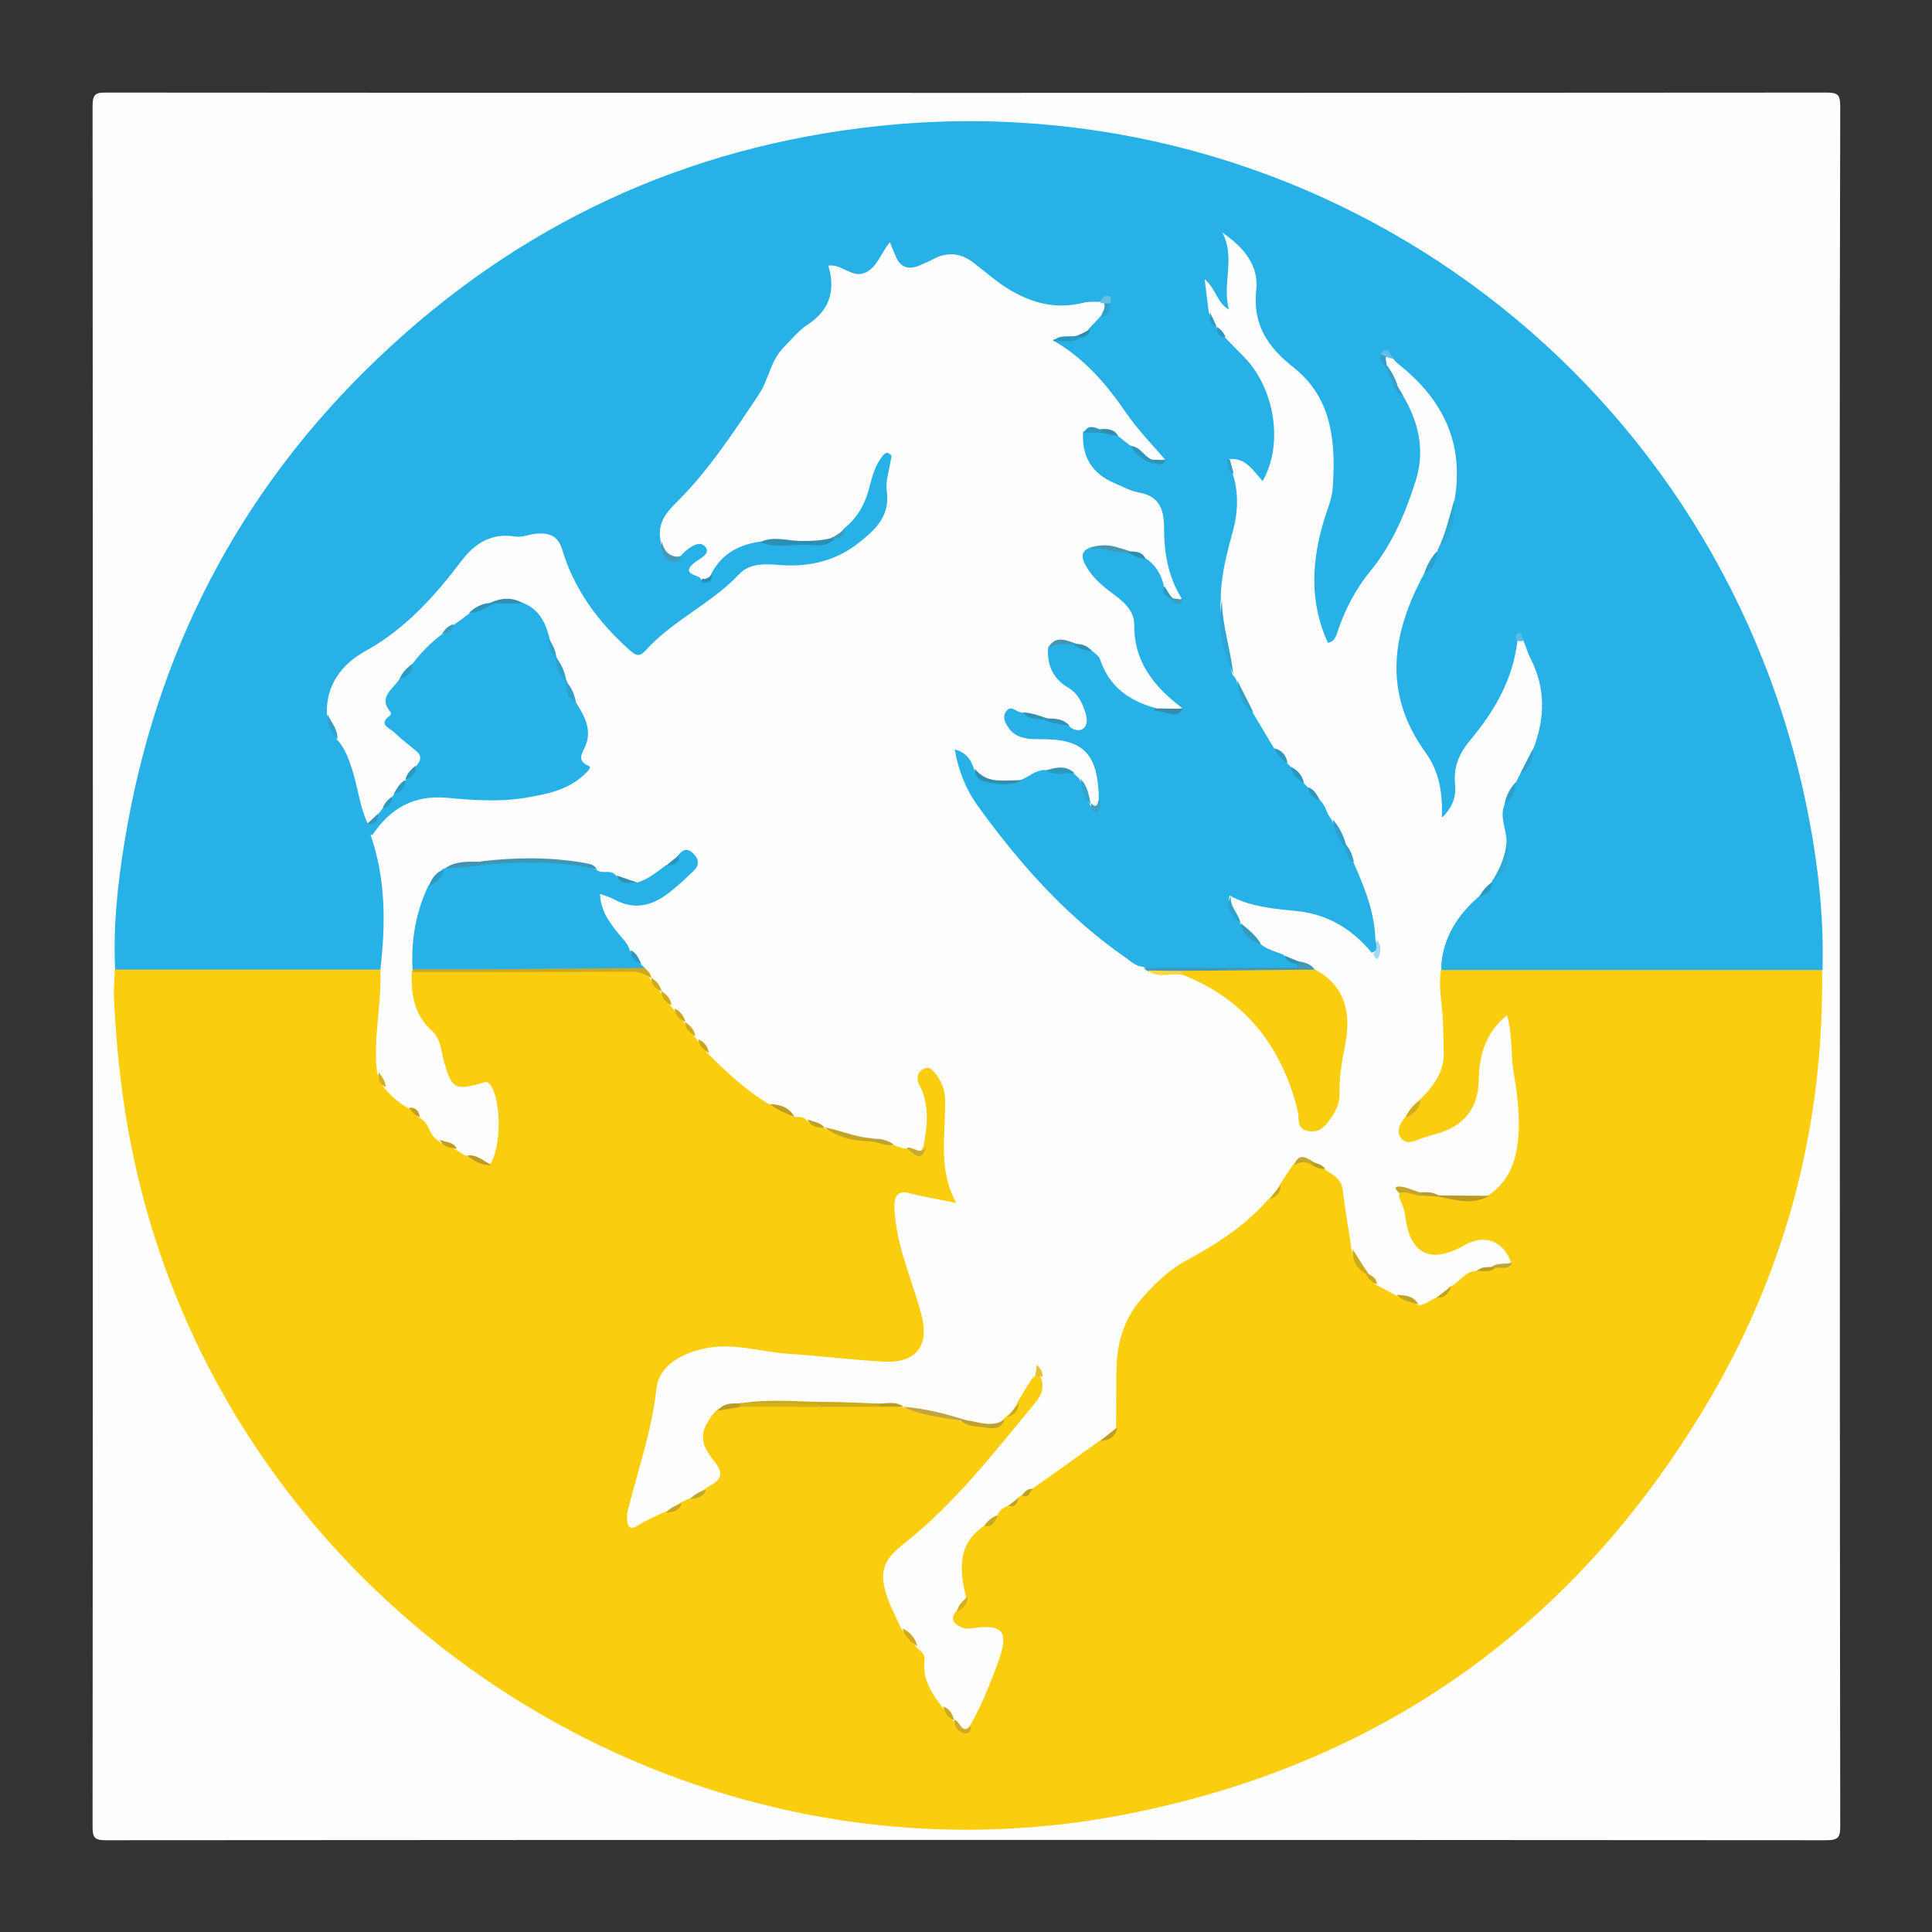 <?xml version="1.0" encoding="utf-8"?>
<!-- Generator: Adobe Illustrator 25.2.1, SVG Export Plug-In . SVG Version: 6.00 Build 0)  -->
<svg version="1.1" id="Layer_1" xmlns="http://www.w3.org/2000/svg" xmlns:xlink="http://www.w3.org/1999/xlink" x="0px" y="0px"
	 viewBox="0 0 48 48" style="enable-background:new 0 0 48 48;" xml:space="preserve">
<rect x="0" y="0" width="48" height="48" fill="#333333" stroke="none"/>
<style type="text/css">
	.st0{fill:#FEFEFE;}
	.st1{fill:#FACE0F;}
	.st2{fill:#27B1E6;}
	.st3{fill:#CDA921;}
	.st4{fill:#CCA81B;}
	.st5{fill:#D4B019;}
	.st6{fill:#C0A541;}
	.st7{fill:#B99A25;}
	.st8{fill:#C4A427;}
	.st9{fill:#BEA134;}
	.st10{fill:#C6A529;}
	.st11{fill:#CDA91E;}
	.st12{fill:#BD9C23;}
	.st13{fill:#BF9E25;}
	.st14{fill:#BC9B24;}
	.st15{fill:#CDAB28;}
	.st16{fill:#C4A329;}
	.st17{fill:#D2AD1D;}
	.st18{fill:#CFAA1E;}
	.st19{fill:#C8A933;}
	.st20{fill:#C5A62E;}
	.st21{fill:#BB9C29;}
	.st22{fill:#BB9C27;}
	.st23{fill:#BEA236;}
	.st24{fill:#CCA81D;}
	.st25{fill:#CCA821;}
	.st26{fill:#CDAA20;}
	.st27{fill:#D0AB1E;}
	.st28{fill:#CCA922;}
	.st29{fill:#CDAA21;}
	.st30{fill:#D5B01D;}
	.st31{fill:#C0A025;}
	.st32{fill:#C6A526;}
	.st33{fill:#C19F1F;}
	.st34{fill:#C5A52A;}
	.st35{fill:#CBA720;}
	.st36{fill:#C0A43D;}
	.st37{fill:#E4C33A;}
	.st38{fill:#C3A121;}
	.st39{fill:#CCA81E;}
	.st40{fill:#BB9C26;}
	.st41{fill:#B99C33;}
	.st42{fill:#BC9C27;}
	.st43{fill:#C09F23;}
	.st44{fill:#C19F21;}
	.st45{fill:#D4AF1C;}
	.st46{fill:#4298B7;}
	.st47{fill:#2B8FB4;}
	.st48{fill:#2DA6D4;}
	.st49{fill:#2DA7D5;}
	.st50{fill:#328EAF;}
	.st51{fill:#2BAADA;}
	.st52{fill:#4A96B1;}
	.st53{fill:#2FA0CB;}
	.st54{fill:#4799B7;}
	.st55{fill:#2F96BC;}
	.st56{fill:#348BAA;}
	.st57{fill:#2C96BD;}
	.st58{fill:#2A98C1;}
	.st59{fill:#369ABF;}
	.st60{fill:#2DA2CE;}
	.st61{fill:#2CA0CC;}
	.st62{fill:#4895B1;}
	.st63{fill:#2DA0CB;}
	.st64{fill:#31A0C9;}
	.st65{fill:#3291B4;}
	.st66{fill:#2C9AC3;}
	.st67{fill:#2E9FC9;}
	.st68{fill:#31A4D0;}
	.st69{fill:#358FB0;}
	.st70{fill:#2C98C0;}
	.st71{fill:#2E9FCA;}
	.st72{fill:#32A0C8;}
	.st73{fill:#62BCE5;}
	.st74{fill:#39A0C7;}
	.st75{fill:#2EA0CB;}
	.st76{fill:#68BDE1;}
	.st77{fill:#A2D9F1;}
	.st78{fill:#2C99C2;}
	.st79{fill:#2CA2CE;}
	.st80{fill:#3E9CBE;}
	.st81{fill:#328DAE;}
	.st82{fill:#3291B3;}
	.st83{fill:#318CAE;}
	.st84{fill:#2C97BF;}
	.st85{fill:#2DA1CC;}
	.st86{fill:#2D97BE;}
	.st87{fill:#3696B9;}
	.st88{fill:#2C98C1;}
	.st89{fill:#2E99C1;}
	.st90{fill:#57BCE9;}
	.st91{fill:#3F9ABB;}
	.st92{fill:#2C8EB2;}
	.st93{fill:#318FB2;}
	.st94{fill:#2D91B5;}
	.st95{fill:#2E8FB2;}
	.st96{fill:#4096B5;}
	.st97{fill:#4094B2;}
	.st98{fill:#FAD549;}
	.st99{fill:#2BA1CE;}
	.st100{fill:#2CA1CD;}
	.st101{fill:#338DAD;}
	.st102{fill:#2D92B8;}
	.st103{fill:#2F90B4;}
	.st104{fill:#2E96BD;}
	.st105{fill:#2D98C0;}
	.st106{fill:#2C94BA;}
	.st107{fill:#3B9CC0;}
</style>
<g>
	<path class="st0" d="M45.71,24c0,7.12,0,14.24,0.01,21.36c0,0.27-0.03,0.36-0.34,0.36c-14.25-0.01-28.51-0.01-42.76,0
		c-0.27,0-0.32-0.07-0.32-0.33c0.01-14.25,0.01-28.51,0-42.76c0-0.32,0.1-0.33,0.36-0.33c14.24,0.01,28.48,0.01,42.72,0
		c0.29,0,0.34,0.06,0.34,0.35C45.7,9.76,45.71,16.88,45.71,24z"/>
	<path class="st1" d="M45.27,24.09c0.05,3.78-0.85,7.32-2.74,10.58c-3.29,5.65-8.16,9.16-14.58,10.41
		C16.73,47.26,5.61,39.82,3.3,28.66c-0.27-1.29-0.41-2.59-0.47-3.89c-0.01-0.22,0.02-0.45,0.02-0.67c0.16-0.12,0.35-0.1,0.53-0.1
		c1.85,0,3.69,0,5.54,0c0.18,0,0.37-0.01,0.54,0.08c0.21,0.2,0.17,0.47,0.14,0.71c-0.08,0.57-0.06,1.15-0.07,1.72
		c0,0.14-0.03,0.29,0.08,0.41c0.16,0.21,0.36,0.38,0.58,0.53c0.1,0.09,0.18,0.18,0.3,0.24c0.26,0.11,0.32,0.4,0.5,0.58
		c0.09,0.12,0.23,0.15,0.36,0.2c0.1,0.05,0.2,0.1,0.29,0.16c0.16,0.07,0.3,0.25,0.51,0.13c0.33-0.51,0.12-1.04,0.02-1.55
		c-0.04-0.18-0.19-0.17-0.34-0.14c-0.47,0.09-0.64,0.01-0.79-0.45c-0.15-0.47-0.32-0.92-0.64-1.31c-0.21-0.25-0.23-0.6-0.25-0.92
		c-0.01-0.14,0.02-0.28,0.17-0.35c0.32-0.07,0.65-0.04,0.97-0.04c1.38,0,2.76,0,4.14,0c0.21,0,0.42-0.02,0.62,0.09
		c0.04,0.02,0.08,0.05,0.11,0.09c0.1,0.11,0.16,0.24,0.26,0.35c0.02,0.03,0.05,0.06,0.07,0.09c0.06,0.11,0.14,0.21,0.23,0.29
		c0.04,0.04,0.07,0.08,0.1,0.12c0.06,0.1,0.13,0.2,0.22,0.28c0.02,0.03,0.04,0.05,0.06,0.08c0.06,0.11,0.14,0.19,0.22,0.28
		c0.04,0.04,0.07,0.08,0.1,0.12c0.07,0.12,0.16,0.23,0.28,0.31c0.46,0.45,0.93,0.89,1.48,1.23c0.18,0.13,0.38,0.24,0.6,0.3
		c0.11,0.02,0.22,0.04,0.32,0.11c0.11,0.1,0.24,0.16,0.39,0.2c0.04,0.01,0.07,0.03,0.11,0.04c0.35,0.15,0.71,0.25,1.09,0.27
		c0.16,0.02,0.31,0.07,0.46,0.09c0.14,0.06,0.3,0.04,0.43,0.12c0.13,0.05,0.3,0.22,0.35-0.08c0.09-0.45,0.09-0.89-0.08-1.33
		c-0.09-0.23-0.08-0.47,0.18-0.58c0.28-0.11,0.39,0.13,0.51,0.33c0.13,0.22,0.13,0.46,0.14,0.7c0.02,0.7-0.08,1.41,0.16,2.1
		c0.09,0.26-0.06,0.37-0.32,0.34c-0.22-0.03-0.44-0.09-0.67-0.12c-0.37-0.06-0.47,0.03-0.41,0.41c0.08,0.52,0.21,1.02,0.38,1.52
		c0.1,0.31,0.22,0.61,0.29,0.93c0.18,0.81-0.27,1.34-1.09,1.28c-1.22-0.1-2.44-0.18-3.66-0.37c-0.4-0.07-0.79,0.01-1.15,0.19
		c-0.44,0.22-0.72,0.56-0.74,1.09c-0.03,0.71-0.3,1.37-0.48,2.05c-0.03,0.12-0.08,0.24-0.1,0.37c-0.02,0.15-0.14,0.32,0,0.43
		c0.13,0.1,0.25-0.07,0.38-0.12c0.08-0.03,0.15-0.07,0.23-0.1c0.16-0.03,0.31-0.08,0.42-0.21c0.07-0.07,0.16-0.11,0.26-0.14
		c0.16-0.02,0.27-0.11,0.37-0.23c0.29-0.2,0.3-0.4,0.1-0.69c-0.33-0.48-0.22-0.93,0.27-1.28c0.18-0.08,0.37-0.1,0.56-0.1
		c0.65,0,1.3,0,1.94,0c0.46,0,0.92,0,1.38,0c0.19,0.01,0.38,0,0.57,0.02c0.04,0.01,0.09,0.02,0.13,0.03
		c0.45,0.13,0.92,0.2,1.38,0.33c0.34,0.07,0.67,0.26,1.01,0.05c0.04-0.04,0.08-0.08,0.13-0.11c0.13-0.08,0.21-0.2,0.26-0.34
		c0.16-0.22,0.23-0.52,0.48-0.67c0.06-0.01,0.12,0,0.18,0.03c0.23,0.3,0.06,0.57-0.11,0.8c-0.52,0.68-1.12,1.3-1.67,1.95
		c-0.51,0.6-1.08,1.15-1.71,1.63c-0.36,0.28-0.36,0.65-0.26,1.03c0.07,0.29,0.2,0.56,0.32,0.82c0.08,0.19,0.23,0.32,0.38,0.45
		c0.15,0.11,0.28,0.25,0.26,0.44c-0.04,0.4,0.15,0.72,0.36,1.03c0.06,0.12,0.13,0.23,0.23,0.33c0.03,0.03,0.05,0.06,0.07,0.09
		c0.09,0.1,0.15,0.3,0.29,0.04c0.27-0.54,0.51-1.1,0.69-1.68c0.14-0.44,0.08-0.53-0.38-0.54c-0.14-0.01-0.29,0.01-0.42-0.04
		c-0.23-0.09-0.4-0.22-0.28-0.51c0.09-0.12,0.26-0.2,0.22-0.39c-0.06-0.42-0.12-0.84,0.04-1.24c0.08-0.2,0.19-0.38,0.39-0.48
		c0.19-0.01,0.29-0.16,0.39-0.29c0.07-0.11,0.15-0.21,0.29-0.24c0.11-0.01,0.17-0.09,0.23-0.17c0.04-0.04,0.08-0.07,0.13-0.09
		c0.11-0.04,0.18-0.12,0.26-0.2c0.52-0.43,1.08-0.8,1.65-1.15c0.2-0.06,0.37-0.15,0.37-0.39c0.01-0.44,0-0.87,0-1.31
		c0-1.2,0.6-2.06,1.56-2.68c0.78-0.5,1.6-0.94,2.24-1.63c0.13-0.08,0.25-0.18,0.3-0.34c0.09-0.21,0.2-0.4,0.38-0.54
		c0.16-0.1,0.33-0.09,0.49-0.02c0.12,0.06,0.25,0.08,0.37,0.12c0.37,0.17,0.54,0.47,0.55,0.87c0.01,0.38,0.15,0.74,0.17,1.12
		c-0.02,0.25,0.08,0.45,0.25,0.61c0.09,0.09,0.18,0.19,0.29,0.25c0.16,0.09,0.33,0.16,0.48,0.27c0.15,0.1,0.32,0.16,0.49,0.2
		c0.17,0.02,0.3-0.07,0.45-0.13c0.15-0.04,0.24-0.15,0.33-0.27c0.21-0.19,0.42-0.39,0.71-0.43c0.13-0.02,0.27-0.01,0.4-0.05
		c0.09-0.05,0.25,0.02,0.28-0.16c-0.25-0.33-0.47-0.41-0.82-0.28c-0.05,0.02-0.1,0.05-0.15,0.07c-0.92,0.43-1.44,0.16-1.59-0.85
		c-0.03-0.2-0.18-0.39-0.07-0.61c0.17-0.13,0.35-0.04,0.53-0.02c0.11,0.01,0.22,0.02,0.33,0.04c0.44,0.02,0.88,0.22,1.31-0.03
		c0.6-0.44,0.72-1.08,0.69-1.76c-0.03-0.77-0.18-1.53-0.22-2.38c-0.27,0.26-0.39,0.5-0.46,0.77c-0.04,0.16-0.08,0.33-0.08,0.5
		c-0.03,1.06-0.47,1.37-1.56,1.69c-0.2,0.06-0.44,0.11-0.57-0.12c-0.12-0.2-0.07-0.41,0.1-0.58c0.18-0.13,0.33-0.28,0.41-0.5
		c0.54-0.55,0.58-1.22,0.48-1.93c-0.04-0.28-0.06-0.56-0.04-0.84c0.01-0.15,0.01-0.31,0.17-0.4c0.2-0.08,0.42-0.07,0.63-0.07
		c2.71,0,5.41,0,8.12,0C44.84,23.99,45.07,23.96,45.27,24.09z"/>
	<path class="st2" d="M9.49,24.09c-2.21,0-4.42,0-6.63,0c-0.05-1.06,0.06-2.11,0.23-3.15c0.76-4.7,2.84-8.74,6.29-12.03
		c3.49-3.33,7.64-5.27,12.45-5.78c10.83-1.14,20.7,6.01,23.01,16.69c0.3,1.41,0.48,2.83,0.44,4.28c-3.15,0-6.31,0-9.46,0
		c-0.19-0.54,0.12-0.95,0.38-1.37c0.12-0.19,0.3-0.33,0.47-0.47c0.14-0.09,0.29-0.18,0.34-0.35c0.02-0.03,0.04-0.06,0.07-0.09
		c0.28-0.27,0.38-0.59,0.26-0.97c-0.07-0.29-0.18-0.58-0.03-0.87c0.12-0.16,0.23-0.33,0.27-0.53c0.03-0.1,0.07-0.19,0.14-0.26
		c0.19-0.16,0.28-0.37,0.28-0.62c0.37-0.89,0.13-1.73-0.23-2.56c0-0.04-0.01-0.08,0-0.13c-0.01,0.04-0.01,0.08-0.01,0.13
		c0.01,0.57-0.26,1.06-0.51,1.54c-0.12,0.24-0.27,0.46-0.45,0.67c-0.36,0.42-0.63,0.87-0.55,1.45c0.01,0.04,0,0.08-0.02,0.12
		c-0.06,0.21-0.11,0.52-0.36,0.51c-0.25-0.01-0.16-0.31-0.18-0.49c-0.05-0.48-0.27-0.88-0.52-1.28c-0.93-1.46-0.68-2.89,0.12-4.3
		c0.18-0.14,0.28-0.34,0.35-0.55c0.02-0.04,0.04-0.07,0.06-0.11c0.25-0.34,0.35-0.73,0.33-1.15c0-0.21-0.02-0.42,0.01-0.63
		c0.13-0.92-0.3-1.6-0.91-2.2c-0.19-0.19-0.39-0.37-0.55-0.58c-0.06-0.03-0.04-0.18-0.17-0.12c0.01,0.09,0.06,0.16,0.1,0.24
		c0.06,0.13,0.13,0.27,0.2,0.4c0.06,0.13,0.16,0.21,0.26,0.31c0.45,0.71,0.55,1.45,0.29,2.26c-0.28,0.87-0.69,1.66-1.25,2.38
		c-0.25,0.31-0.41,0.67-0.56,1.04c-0.05,0.12-0.09,0.24-0.17,0.34c-0.06,0.09-0.14,0.19-0.27,0.18c-0.14-0.01-0.17-0.14-0.2-0.24
		c-0.23-0.66-0.32-1.34-0.2-2.04c0.07-0.37,0.13-0.75,0.27-1.11c0.32-0.82,0.15-1.61-0.07-2.4c-0.13-0.44-0.41-0.8-0.78-1.08
		c-0.63-0.46-1.01-1.04-0.91-1.87c0.06-0.48-0.18-0.87-0.54-1.2c0.18,0.46-0.04,0.92,0.04,1.39c0.02,0.08,0,0.18-0.09,0.22
		c-0.09,0.03-0.16-0.03-0.22-0.09c-0.08-0.08-0.13-0.18-0.23-0.35c0.06,0.19,0.07,0.3,0.07,0.42c0,0.13-0.01,0.26,0.08,0.37
		c0.02,0.03,0.04,0.06,0.06,0.09c0.07,0.12,0.19,0.18,0.29,0.26c0.84,0.71,1.3,1.58,1.18,2.7c-0.02,0.21-0.05,0.42-0.12,0.62
		c-0.12,0.36-0.21,0.39-0.48,0.14c-0.16-0.15-0.32-0.27-0.52-0.35c-0.03,0.01-0.07-0.07-0.07-0.04c0.02,0.15,0.08,0.28,0.21,0.37
		c0.1,0.5,0.09,1-0.03,1.49c-0.13,0.5-0.26,1-0.28,1.52c-0.15,0.63,0.03,1.23,0.22,1.82c0.04,0.07,0.07,0.15,0.1,0.23
		c0.07,0.28,0.16,0.55,0.39,0.75c0.24,0.26,0.4,0.57,0.55,0.88c0.05,0.16,0.18,0.27,0.29,0.38c0.04,0.04,0.07,0.08,0.1,0.13
		c0.08,0.14,0.2,0.26,0.31,0.37c0.04,0.04,0.07,0.08,0.1,0.13c0.07,0.13,0.17,0.23,0.3,0.3c0.2,0.13,0.26,0.33,0.33,0.53
		c0.07,0.24,0.2,0.46,0.31,0.68c0.06,0.13,0.13,0.24,0.23,0.35c0.35,0.61,0.56,1.26,0.58,1.97c-0.01,0.13-0.01,0.28-0.15,0.35
		c-0.14,0-0.23-0.1-0.32-0.18c-0.54-0.52-1.19-0.78-1.93-0.82c-0.43-0.02-0.83-0.13-1.22-0.26c-0.09,0.17,0.08,0.26,0.13,0.39
		c0.02,0.03,0.04,0.06,0.06,0.09c0.11,0.2,0.27,0.35,0.48,0.45c0.2,0.12,0.44,0.18,0.63,0.33c0.11,0.11,0.3,0.11,0.34,0.3
		c-0.14,0.17-0.33,0.13-0.51,0.13c-1.08,0-2.17,0.01-3.25,0c-0.67-0.09-1.12-0.56-1.59-0.97c-0.98-0.85-1.83-1.81-2.6-2.85
		c-0.31-0.42-0.55-0.88-0.68-1.39c-0.03-0.12-0.11-0.26,0.04-0.34c0.15-0.08,0.27,0.03,0.37,0.13c0.1,0.1,0.16,0.23,0.21,0.36
		c0.27,0.45,0.68,0.24,1.04,0.2c0.2-0.12,0.4-0.23,0.64-0.22c0.21,0.04,0.43,0.01,0.64,0.05c0.11,0.03,0.19,0.09,0.24,0.18
		c0.09,0.18,0.13,0.39,0.22,0.57c0.02,0.03,0.03,0.05,0.05,0.08c0.14-0.01,0.04-0.12,0.07-0.17c-0.04-0.95-0.34-1.26-1.32-1.3
		c-0.34-0.01-0.68-0.04-0.9-0.35c-0.11-0.15-0.19-0.33-0.06-0.51c0.11-0.16,0.27-0.09,0.42-0.03c0.17,0.09,0.34,0.16,0.53,0.19
		c0.22,0.06,0.45,0.08,0.67,0.17c0.09,0.02,0.17,0.09,0.3,0.07c0.03-0.4-0.16-0.69-0.47-0.92c-0.34-0.27-0.54-0.6-0.41-1.06
		c0.19-0.16,0.41-0.16,0.63-0.12c0.16,0.05,0.32,0.11,0.49,0.16c0.16,0.06,0.3,0.16,0.37,0.33c0.21,0.53,0.57,0.9,1.13,1.04
		c0.04,0.01,0.07,0.05,0.1,0.08c0.13,0.21,0.35,0.01,0.5,0.11c0,0,0.03-0.01,0.03-0.02c0-0.01-0.01-0.02-0.02-0.03
		c-0.6-0.44-1.02-0.97-1.06-1.74c-0.02-0.4-0.22-0.72-0.54-0.96c-0.25-0.18-0.48-0.39-0.65-0.66c-0.16-0.27-0.18-0.51,0.16-0.65
		c0.29-0.09,0.57,0.04,0.85,0.07c0.16,0.05,0.32,0.11,0.48,0.16c0.3,0.14,0.46,0.39,0.54,0.7c0,0.14,0.05,0.25,0.17,0.33
		c0.04,0.02,0.07,0.05,0.11,0.05c-0.01-0.02-0.02-0.05-0.05-0.07c-0.3-0.47-0.38-0.99-0.39-1.53c-0.02-0.64-0.08-0.73-0.68-0.94
		c-0.29-0.1-0.58-0.22-0.82-0.41c-0.41-0.31-0.57-0.77-0.43-1.21c0.12-0.09,0.26-0.08,0.39-0.08c0.16,0,0.3,0.04,0.45,0.09
		c0.16,0.06,0.28,0.18,0.4,0.29c0.15,0.15,0.28,0.31,0.5,0.37c0.05,0.01,0.1,0.02,0.14,0.02c0.06,0,0.09-0.03,0.03-0.01
		s0.02-0.08-0.02-0.03c-0.41-0.43-0.8-0.86-1.14-1.35c-0.35-0.51-0.78-0.95-1.3-1.29c-0.1-0.07-0.29-0.09-0.19-0.3
		c0.18-0.11,0.39-0.04,0.58-0.1c0.11-0.03,0.2-0.09,0.26-0.18c0.09-0.12,0.19-0.23,0.3-0.32c0.09-0.07,0.15-0.16,0.17-0.27
		c-0.1-0.12-0.12,0.07-0.19,0.05c-1.09,0.32-2.03,0-2.85-0.73c-0.44-0.39-0.86-0.52-1.41-0.21c-0.44,0.25-0.6,0.16-0.94-0.35
		c-0.1,0.07-0.13,0.18-0.19,0.27c-0.21,0.31-0.47,0.45-0.83,0.27c-0.22-0.11-0.34-0.08-0.32,0.21c0.03,0.48-0.2,0.82-0.58,1.1
		c-0.52,0.38-0.9,0.86-1.11,1.5c-0.14,0.45-0.49,0.78-0.76,1.16c-0.45,0.63-0.89,1.27-1.46,1.81c-0.23,0.22-0.36,0.46-0.32,0.78
		c0,0.24,0,0.49,0.37,0.31c0.06-0.05,0.13-0.11,0.2-0.15c0.16-0.09,0.35-0.19,0.49-0.04c0.16,0.17-0.02,0.3-0.13,0.42
		c-0.11,0.12-0.15,0.23-0.02,0.35c0.02,0.02,0.01,0.09,0.04,0.08c0.09-0.02,0.09-0.11,0.13-0.18c0.28-0.52,0.71-0.79,1.31-0.8
		c0.57,0.01,1.15,0.11,1.72-0.07c0.14-0.05,0.25-0.15,0.32-0.27c0.35-0.3,0.49-0.71,0.61-1.14c0.07-0.21,0.13-0.44,0.29-0.6
		c0.07-0.07,0.16-0.13,0.26-0.09c0.11,0.04,0.12,0.15,0.11,0.25c-0.05,0.38-0.07,0.75-0.08,1.13c-0.01,0.27-0.19,0.5-0.39,0.68
		c-0.58,0.54-1.24,0.91-2.05,0.85c-0.71-0.05-1.25,0.14-1.78,0.65c-0.56,0.54-1.28,0.92-1.86,1.46c-0.2,0.18-0.36,0.05-0.52-0.09
		c-0.68-0.61-1.26-1.28-1.57-2.17c-0.23-0.65-0.26-0.64-0.93-0.57c-0.23,0.02-0.45-0.07-0.67,0.01c-0.36,0.13-0.67,0.31-0.91,0.65
		c-0.63,0.89-1.38,1.66-2.36,2.2c-0.55,0.31-0.88,0.78-0.89,1.44c-0.01,0.23,0.1,0.42,0.23,0.6c0.34,0.41,0.43,0.92,0.56,1.42
		c0.05,0.2,0.1,0.4,0.17,0.6c0.02,0.04,0.03,0.08,0.04,0.13c0.02,0.11,0.06,0.21,0.11,0.31c0.4,0.96,0.37,1.96,0.3,2.97
		C9.64,23.89,9.6,24.01,9.49,24.09z"/>
	<path class="st0" d="M26.04,16.09c-0.03,0.42,0.11,0.76,0.49,0.99c0.25,0.14,0.36,0.38,0.44,0.64c0.04,0.14,0.06,0.3-0.07,0.39
		c-0.09,0.06-0.23,0.03-0.33-0.06c-0.17-0.14-0.38-0.14-0.59-0.16c-0.19-0.1-0.41-0.08-0.6-0.19c-0.13,0-0.25-0.2-0.38-0.03
		c-0.11,0.15-0.02,0.3,0.07,0.43c0.13,0.19,0.34,0.24,0.55,0.26c0.15,0.01,0.31,0,0.46,0.01c0.89,0.04,1.21,0.44,1.22,1.5
		c-0.04,0.06-0.01,0.17-0.1,0.2c-0.08,0.03-0.11-0.04-0.13-0.11l0,0.01c-0.13-0.19-0.15-0.43-0.26-0.63
		c-0.05-0.05-0.1-0.09-0.15-0.14c-0.23-0.12-0.47-0.04-0.71-0.07c-0.23,0.01-0.39,0.17-0.59,0.25c-0.29,0.05-0.57,0.06-0.85-0.01
		c-0.15-0.03-0.28-0.13-0.32-0.29c-0.07-0.22-0.2-0.39-0.47-0.46c0.09,0.52,0.27,0.97,0.55,1.37c1.05,1.46,2.23,2.79,3.72,3.82
		c0.12,0.09,0.24,0.2,0.41,0.21c0.06,0.03,0.12,0.05,0.18,0.07c0.25,0.03,0.51-0.01,0.77,0.03c1.63,0.55,2.52,1.76,2.97,3.35
		c0.05,0.18,0,0.44,0.27,0.46c0.27,0.02,0.44-0.2,0.46-0.41c0.1-0.83,0.35-1.66,0.23-2.51c-0.05-0.38-0.37-0.58-0.64-0.81
		c-0.15-0.1-0.24-0.28-0.44-0.31c-0.1-0.07-0.24-0.04-0.31-0.17c-0.2-0.08-0.42-0.13-0.59-0.28c-0.19-0.15-0.38-0.31-0.51-0.53
		l0,0.01c-0.1-0.22-0.33-0.39-0.24-0.67c0.53,0.29,1.13,0.33,1.71,0.39c0.76,0.09,1.35,0.46,1.82,1.03
		c0.14-0.05,0.15-0.07,0.09-0.33c-0.02-0.7-0.28-1.32-0.56-1.95c-0.13-0.1-0.12-0.29-0.23-0.41c-0.09-0.22-0.22-0.42-0.31-0.64
		c-0.13-0.14-0.13-0.36-0.3-0.47c-0.13-0.08-0.2-0.23-0.3-0.33c-0.03-0.03-0.06-0.06-0.09-0.09c-0.07-0.17-0.23-0.27-0.33-0.42
		c-0.03-0.03-0.06-0.06-0.09-0.08c-0.06-0.17-0.23-0.24-0.32-0.38c-0.18-0.3-0.35-0.59-0.53-0.89c-0.19-0.24-0.31-0.51-0.4-0.8
		c-0.03-0.05-0.07-0.09-0.1-0.14c-0.14-0.61-0.34-1.21-0.28-1.85c0-0.58,0.15-1.14,0.3-1.69c0.13-0.48,0.15-0.97-0.01-1.45
		c-0.05-0.11-0.12-0.21-0.09-0.34c0.43-0.05,0.6,0.29,0.84,0.54c0.52-0.9,0.31-2.28-0.45-3.07c-0.17-0.17-0.33-0.34-0.5-0.51
		c-0.09-0.08-0.17-0.16-0.22-0.26l0,0.01c-0.11-0.1-0.13-0.24-0.17-0.37c-0.03-0.25-0.06-0.5-0.1-0.81c0.28,0.23,0.3,0.58,0.6,0.75
		c-0.17-0.65,0.17-1.29-0.16-1.91c0.52,0.36,0.91,0.8,0.84,1.43c-0.09,0.86,0.29,1.42,0.94,1.93c0.96,0.76,1.04,1.88,0.96,3
		c-0.02,0.25-0.12,0.49-0.2,0.73c-0.32,1.04-0.39,2.07,0.08,3.1c0.19-0.03,0.22-0.21,0.27-0.36c0.18-0.51,0.43-0.98,0.77-1.4
		c0.56-0.68,0.89-1.46,1.15-2.29c0.23-0.75,0.06-1.45-0.33-2.1c-0.09-0.07-0.13-0.18-0.19-0.27c-0.08-0.18-0.15-0.35-0.25-0.52
		c-0.01-0.06-0.01-0.12,0.04-0.17c0.06-0.02,0.12-0.03,0.16,0.05c0.05,0.05,0.09,0.11,0.15,0.15c1.08,0.86,1.62,1.94,1.38,3.35
		c-0.06,0.43-0.11,0.87-0.4,1.22c-0.02,0.01-0.03,0.03-0.02,0.05c-0.1,0.18-0.16,0.39-0.32,0.54c-0.82,1.5-1.06,2.99,0.02,4.48
		c0.33,0.46,0.43,0.99,0.4,1.62c0.28-0.27,0.36-0.54,0.33-0.84c-0.04-0.42,0.1-0.76,0.37-1.08c0.6-0.72,1.07-1.51,1.18-2.48
		c0.05-0.07,0.1-0.07,0.15,0c0.06,0.14,0.1,0.29,0.17,0.43c0.38,0.73,0.37,1.48,0.08,2.24c-0.07,0.22-0.15,0.45-0.32,0.62
		c-0.04,0.07-0.07,0.14-0.11,0.21c-0.09,0.18-0.16,0.38-0.28,0.55c-0.15,0.32,0.04,0.62,0.04,0.94c0.07,0.37-0.08,0.67-0.33,0.94
		c-0.02,0.01-0.03,0.03-0.03,0.05c-0.05,0.16-0.2,0.25-0.31,0.36c-0.56,0.48-0.93,1.06-0.96,1.83c-0.06,0.38,0.01,0.75,0.04,1.12
		c0.02,0.31,0.02,0.61,0.03,0.92c0.02,0.5-0.26,0.86-0.59,1.19c-0.08,0.18-0.24,0.31-0.37,0.44c-0.14,0.16-0.23,0.37-0.09,0.53
		c0.13,0.16,0.34,0.05,0.51-0.01c0.12-0.04,0.24-0.08,0.36-0.11c0.68-0.19,1.04-0.63,1.05-1.35c0.01-0.61,0.17-1.16,0.7-1.6
		c0.14,0.46,0.09,0.93,0.16,1.37c0.09,0.56,0.17,1.12,0.12,1.68c-0.05,0.58-0.23,1.1-0.76,1.44c-0.39,0.13-0.79-0.01-1.18,0.04
		c-0.15-0.04-0.29-0.12-0.45-0.08c-0.2,0.03-0.4-0.22-0.61-0.03c0.07,0.18,0.16,0.35,0.19,0.55c0.11,0.97,0.63,1.23,1.47,0.75
		c0.5-0.29,0.98-0.11,1.16,0.43c-0.13,0.18-0.35,0-0.49,0.14c-0.13,0.05-0.27,0-0.39,0.07c-0.28,0.01-0.4,0.3-0.64,0.39
		c-0.1,0.12-0.21,0.22-0.36,0.28c-0.15,0.06-0.27,0.2-0.45,0.17c-0.15-0.14-0.36-0.16-0.54-0.24c-0.16-0.09-0.32-0.18-0.49-0.26
		c-0.08-0.08-0.14-0.17-0.22-0.25c-0.2-0.16-0.33-0.37-0.38-0.62c-0.07-0.49-0.16-0.98-0.22-1.48c-0.03-0.3-0.27-0.39-0.47-0.53
		c-0.11-0.06-0.24-0.09-0.35-0.15c-0.16-0.1-0.31-0.09-0.43,0.07c-0.11,0.16-0.22,0.32-0.32,0.49c-0.07,0.14-0.16,0.26-0.28,0.35
		c-0.58,0.66-1.3,1.12-2.06,1.53c-0.44,0.24-0.78,0.59-1.1,0.95c-0.41,0.47-0.59,1.05-0.61,1.67c-0.01,0.51-0.01,1.01-0.01,1.52
		c-0.09,0.18-0.27,0.25-0.43,0.34c-0.56,0.4-1.11,0.8-1.67,1.19c-0.1,0.04-0.17,0.13-0.27,0.16c-0.03,0.02-0.05,0.04-0.08,0.06
		c-0.06,0.09-0.15,0.16-0.26,0.2c-0.11,0.05-0.21,0.12-0.25,0.25c-0.12,0.08-0.2,0.21-0.35,0.26c-0.65,0.46-0.57,1.1-0.42,1.75
		c-0.05,0.15-0.17,0.25-0.26,0.37c-0.15,0.21-0.01,0.31,0.15,0.38c0.08,0.04,0.2,0.04,0.29,0.02c0.79-0.11,0.88,0.13,0.61,0.87
		c-0.2,0.54-0.41,1.07-0.7,1.57c-0.17,0.18-0.19,0.17-0.41-0.15l0,0.01c-0.09-0.11-0.18-0.23-0.27-0.34
		c-0.27-0.34-0.5-0.71-0.44-1.17c0.02-0.18-0.14-0.23-0.22-0.34c-0.1-0.16-0.25-0.29-0.36-0.44c-0.11-0.25-0.25-0.5-0.34-0.76
		c-0.22-0.64-0.12-0.93,0.41-1.35c1.27-1,2.25-2.28,3.27-3.51c0.15-0.18,0.23-0.39,0.12-0.63c-0.05-0.1-0.11-0.16-0.18-0.01
		c-0.14,0.22-0.27,0.44-0.41,0.66c-0.07,0.14-0.16,0.26-0.28,0.35c-0.02,0.02-0.04,0.04-0.06,0.06c-0.31,0.33-0.66,0.07-1,0.06
		c-0.5-0.19-1.03-0.23-1.54-0.38l0.01,0.01c-0.21-0.09-0.43-0.02-0.65-0.04c-1.08,0.01-2.16-0.08-3.25-0.03
		c-0.05,0.01-0.09,0.02-0.14,0.03c-0.21-0.01-0.4,0.01-0.58,0.13c-0.41,0.56-0.42,0.75,0,1.29c0.33,0.42-0.07,0.51-0.3,0.68
		c-0.11,0.11-0.25,0.18-0.39,0.23c-0.07,0.03-0.14,0.07-0.21,0.1c-0.11,0.11-0.25,0.18-0.39,0.23c-0.21,0.1-0.43,0.19-0.63,0.32
		c-0.23,0.14-0.26,0-0.27-0.17c-0.01-0.08,0.01-0.17,0.03-0.25c0.25-0.99,0.59-1.96,0.7-2.99c0.06-0.54,0.59-0.85,1.16-0.98
		c0.74-0.17,1.45,0.09,2.18,0.13c0.77,0.05,1.54,0.15,2.32,0.19c0.8,0.04,1.13-0.4,0.92-1.18c-0.21-0.77-0.54-1.51-0.64-2.32
		c-0.01-0.11-0.03-0.22-0.03-0.34c0-0.27,0.07-0.43,0.4-0.34c0.34,0.09,0.68,0.14,1.14,0.24c-0.48-0.87-0.25-1.74-0.28-2.6
		c-0.01-0.24-0.1-0.44-0.24-0.62c-0.08-0.1-0.17-0.19-0.32-0.1c-0.13,0.08-0.18,0.2-0.11,0.32c0.29,0.52,0.24,1.06,0.13,1.6
		c-0.14,0.34-0.34,0.02-0.5,0.04c-0.1-0.03-0.2-0.07-0.29-0.1c-0.19-0.02-0.37-0.12-0.57-0.12c-0.41-0.01-0.78-0.15-1.15-0.3l0.01,0
		c-0.14-0.08-0.32-0.07-0.43-0.21c-0.1-0.08-0.22-0.03-0.32-0.06c-0.17-0.17-0.39-0.24-0.61-0.32c-0.57-0.35-1.05-0.8-1.52-1.27
		c-0.07-0.13-0.17-0.23-0.26-0.34c-0.02-0.03-0.05-0.05-0.07-0.08c-0.07-0.13-0.19-0.23-0.25-0.36l0,0.01
		c-0.09-0.11-0.18-0.23-0.27-0.33c-0.02-0.03-0.05-0.05-0.07-0.08c-0.07-0.13-0.19-0.22-0.25-0.36l0,0.01
		c-0.09-0.11-0.19-0.21-0.26-0.34l0,0.01c-0.07-0.07-0.12-0.17-0.21-0.22c-0.05-0.03-0.08-0.07-0.11-0.11
		c-0.08-0.13-0.18-0.23-0.27-0.35c-0.25-0.32-0.56-0.6-0.69-1c-0.04-0.13-0.12-0.28,0-0.4c0.1-0.11,0.24-0.01,0.36,0.02
		c0.74,0.23,1.4,0.02,1.85-0.58c0.07-0.09,0.15-0.18,0.08-0.3c-0.06-0.11-0.16-0.09-0.26-0.04c-0.12,0.07-0.2,0.17-0.3,0.27
		c-0.24,0.18-0.45,0.42-0.79,0.41c-0.19-0.04-0.37-0.09-0.54-0.15c-0.19-0.06-0.4-0.05-0.57-0.17c-0.34-0.16-0.69-0.22-1.06-0.21
		c-0.55,0.02-1.1-0.06-1.64,0.05c-0.27,0.06-0.56-0.02-0.82,0.12c-0.04,0.02-0.07,0.04-0.11,0.05c-0.19,0.09-0.3,0.24-0.38,0.43
		c-0.24,0.61-0.33,1.26-0.38,1.91c-0.02,0.04-0.04,0.08-0.06,0.12c-0.02,0.55,0.05,1.06,0.49,1.46c0.24,0.21,0.24,0.53,0.32,0.81
		c0.19,0.64,0.26,0.68,0.9,0.51c0.08-0.02,0.16-0.09,0.25,0.04c0.27,0.41,0.27,1.55-0.02,1.98c-0.21-0.05-0.4-0.18-0.61-0.23
		c-0.09-0.05-0.17-0.11-0.26-0.16c-0.11-0.12-0.31-0.08-0.42-0.22c-0.24-0.13-0.21-0.48-0.49-0.57c-0.08-0.09-0.15-0.2-0.27-0.24
		c-0.22-0.13-0.42-0.3-0.58-0.5c-0.1-0.11-0.12-0.24-0.17-0.37c-0.11-0.85,0.12-1.7,0.08-2.55c0.13-1.13,0.14-2.25-0.24-3.35
		c0.12-0.58,0.84-0.99,1.36-1.03c0.34-0.03,0.68-0.05,1.01,0.01c0.73,0.13,1.43-0.01,2.13-0.18c0.55-0.13,0.57-0.27,0.66-0.83
		c0.07-0.42,0.07-0.8-0.13-1.18c-0.07-0.18-0.15-0.36-0.24-0.53c-0.02-0.03-0.03-0.07-0.04-0.1c-0.05-0.18-0.13-0.34-0.21-0.5
		c-0.02-0.03-0.03-0.07-0.04-0.1c-0.04-0.14-0.1-0.27-0.16-0.41c-0.12-0.36-0.29-0.68-0.66-0.84c-0.22-0.07-0.45-0.06-0.67-0.01
		c-0.18,0.04-0.35,0.11-0.49,0.24c-0.12,0.11-0.26,0.21-0.42,0.28c-0.12,0.06-0.2,0.15-0.29,0.25c-0.24,0.24-0.49,0.49-0.73,0.73
		c-0.12,0.12-0.25,0.23-0.33,0.38c-0.29,0.27-0.24,0.63-0.23,0.97c0.01,0.21,0.22,0.27,0.34,0.4c0.2,0.21,0.54,0.36,0.32,0.75
		c-0.08,0.1-0.18,0.19-0.24,0.3c-0.02,0.03-0.04,0.06-0.06,0.09c-0.08,0.09-0.16,0.19-0.23,0.29c-0.03,0.04-0.07,0.09-0.1,0.13
		c-0.08,0.08-0.15,0.16-0.21,0.25c-0.04,0.06-0.08,0.12-0.13,0.18c-0.08,0.08-0.16,0.17-0.29,0.16c-0.2-0.43-0.24-0.91-0.39-1.36
		c-0.09-0.27-0.18-0.52-0.38-0.73c-0.05-0.22-0.19-0.4-0.24-0.62c-0.02-0.73,0.37-1.24,0.97-1.57c0.99-0.55,1.71-1.36,2.38-2.24
		c0.34-0.45,0.76-0.69,1.32-0.6c0.19,0.03,0.36-0.06,0.54-0.07c0.32-0.03,0.54,0.06,0.64,0.4c0.3,1,0.9,1.8,1.67,2.49
		c0.15,0.13,0.24,0.19,0.4,0.01c0.68-0.75,1.63-1.16,2.32-1.89c0.27-0.29,0.67-0.26,1.04-0.23c0.73,0.05,1.39-0.11,1.97-0.58
		c0.41-0.33,0.75-0.66,0.66-1.27c-0.03-0.24,0.06-0.5,0.1-0.75c0.01-0.07,0.05-0.14-0.04-0.18c-0.08-0.04-0.13,0.03-0.17,0.08
		c-0.16,0.2-0.24,0.45-0.3,0.69c-0.1,0.43-0.29,0.82-0.65,1.1c-0.1,0.15-0.26,0.21-0.42,0.29c-0.25,0.13-0.53,0.08-0.78,0.06
		c-0.3-0.02-0.61-0.02-0.91-0.02c-0.52,0.08-0.94,0.31-1.19,0.8c-0.05,0.12-0.11,0.21-0.25,0.11c-0.14-0.1-0.52-0.12-0.14-0.41
		c0.12-0.09,0.4-0.21,0.23-0.39c-0.13-0.14-0.36,0.01-0.51,0.15c-0.03,0.03-0.06,0.06-0.09,0.09c-0.37,0.14-0.45-0.09-0.5-0.38
		c-0.07-0.37,0.08-0.63,0.34-0.89c0.83-0.81,1.47-1.79,2.11-2.75c0.24-0.36,0.28-0.83,0.62-1.17c0.19-0.19,0.35-0.4,0.58-0.55
		c0.54-0.35,0.71-0.84,0.52-1.47c0.34-0.05,0.6,0.33,0.93,0.17c0.29-0.14,0.37-0.48,0.6-0.75c0.05,0.13,0.1,0.24,0.14,0.34
		c0.12,0.3,0.34,0.35,0.61,0.23c0.12-0.05,0.23-0.1,0.34-0.16c0.35-0.18,0.68-0.14,0.99,0.1c0.18,0.14,0.35,0.28,0.53,0.42
		c0.66,0.5,1.37,0.78,2.21,0.57c0.12-0.03,0.25-0.02,0.38-0.02c0.04-0.02,0.08-0.02,0.12,0.02c0.07,0.14,0.01,0.24-0.09,0.34
		c-0.09,0.1-0.18,0.2-0.28,0.3c-0.06,0.11-0.18,0.14-0.29,0.18c-0.2,0.08-0.42,0.02-0.62,0.11c0.78,0.44,1.35,1.1,1.85,1.84
		c0.28,0.4,0.62,0.75,0.94,1.12c-0.08,0.07-0.19,0.03-0.28,0.04c-0.25-0.05-0.38-0.28-0.59-0.39c-0.11-0.08-0.21-0.16-0.32-0.25
		c-0.12-0.09-0.26-0.14-0.42-0.13c-0.15-0.04-0.29-0.06-0.42,0.05c-0.04,0.6,0.21,1.03,0.77,1.27c0.21,0.09,0.41,0.2,0.63,0.24
		c0.5,0.09,0.61,0.43,0.61,0.86c0,0.63,0.1,1.23,0.44,1.77c-0.11,0.1-0.18,0.01-0.26-0.05c-0.08-0.09-0.2-0.14-0.19-0.29
		c-0.07-0.29-0.22-0.52-0.48-0.68c-0.11-0.09-0.26-0.11-0.39-0.17c-0.32-0.02-0.63-0.22-0.97-0.07c-0.24,0.1-0.19,0.27-0.09,0.45
		c0.16,0.29,0.41,0.5,0.67,0.69c0.26,0.2,0.53,0.41,0.53,0.77c-0.01,0.93,0.5,1.55,1.19,2.07c-0.24,0.1-0.47,0.06-0.7-0.01
		c-0.64-0.18-1.12-0.54-1.34-1.2c-0.03-0.09-0.15-0.16-0.23-0.24c-0.13-0.04-0.24-0.13-0.38-0.14
		C26.5,15.94,26.26,15.88,26.04,16.09z"/>
	<path class="st3" d="M16.02,24.05c0.07,0.07,0.15,0.13,0.16,0.25c-0.16-0.1-0.31-0.17-0.51-0.16c-1.8,0.01-3.6,0.01-5.41,0.01
		c-0.01-0.02-0.01-0.04-0.01-0.06c0.12-0.18,0.31-0.17,0.49-0.17c1.57-0.01,3.14,0,4.71,0C15.66,23.9,15.85,23.94,16.02,24.05z"/>
	<path class="st4" d="M18.44,34.86c0.7-0.11,1.4-0.03,2.1-0.03c0.43,0,0.87,0.03,1.3,0.04c0.03,0.02,0.04,0.03,0.03,0.05
		c-0.01,0.02-0.02,0.03-0.03,0.03c-0.48,0-0.96,0-1.44,0c-0.51-0.09-1.02-0.01-1.52-0.04C18.73,34.9,18.57,34.96,18.44,34.86z"/>
	<path class="st5" d="M18.44,34.86c0.53,0,1.05,0,1.58,0.01c0.13,0,0.28-0.04,0.39,0.08c-0.68,0-1.36,0-2.03,0
		c-0.02-0.02-0.03-0.04-0.02-0.06c0.01-0.02,0.02-0.03,0.03-0.03C18.4,34.85,18.42,34.85,18.44,34.86z"/>
	<path class="st6" d="M22.44,34.95c0.53,0.04,1.04,0.17,1.55,0.33c-0.03,0.05-0.07,0.06-0.11,0.02
		C23.39,35.21,22.89,35.17,22.44,34.95z"/>
	<path class="st7" d="M35.74,29.7c0.42,0,0.84,0.01,1.26,0.01c-0.45,0.26-0.9,0.07-1.36,0.01C35.66,29.68,35.69,29.67,35.74,29.7z"
		/>
	<path class="st8" d="M20.49,28.01c0.4,0.07,0.77,0.25,1.18,0.27c0.03,0.02,0.04,0.03,0.03,0.05c-0.01,0.02-0.02,0.03-0.03,0.03
		C21.25,28.35,20.84,28.28,20.49,28.01z"/>
	<path class="st9" d="M23.87,35.3c0.04-0.01,0.07-0.01,0.11-0.02c0.33,0.04,0.66,0.2,0.98-0.01c-0.12,0.31-0.39,0.2-0.6,0.18
		C24.2,35.44,24.02,35.42,23.87,35.3z"/>
	<path class="st10" d="M34.76,29.64c-0.07-0.07-0.16-0.17,0.02-0.16c0.17,0.01,0.34,0.1,0.51,0.15c0.03,0.02,0.04,0.03,0.03,0.05
		c-0.01,0.02-0.02,0.03-0.03,0.03C35.12,29.69,34.95,29.59,34.76,29.64z"/>
	<path class="st11" d="M33.61,31.04c0.13,0.21,0.26,0.42,0.4,0.62c-0.02,0.03-0.05,0.03-0.07,0C33.71,31.52,33.59,31.31,33.61,31.04
		z"/>
	<path class="st12" d="M19.13,27.43c0.25,0.01,0.48,0.08,0.61,0.32C19.53,27.66,19.31,27.58,19.13,27.43z"/>
	<path class="st13" d="M27.33,35.8c0.14-0.11,0.29-0.23,0.43-0.34C27.72,35.7,27.56,35.79,27.33,35.8z"/>
	<path class="st14" d="M11.6,28.71c0.25-0.04,0.41,0.14,0.61,0.23C11.97,28.97,11.78,28.84,11.6,28.71z"/>
	<path class="st15" d="M23.71,42.73c0.15,0.02,0.17,0.38,0.41,0.15c0,0.11-0.02,0.21-0.16,0.18C23.81,43.03,23.71,42.91,23.71,42.73
		z"/>
	<path class="st16" d="M34.7,32.17c0.21,0.01,0.42,0.02,0.54,0.24C35.05,32.34,34.84,32.33,34.7,32.17z"/>
	<path class="st17" d="M34.92,27.76c0.08-0.18,0.21-0.33,0.37-0.44C35.28,27.56,35.12,27.68,34.92,27.76z"/>
	<path class="st18" d="M22.43,40.46c0.18,0.09,0.31,0.23,0.36,0.44C22.62,40.78,22.47,40.67,22.43,40.46z"/>
	<path class="st19" d="M22.51,28.53c0.16-0.09,0.35,0.21,0.5-0.04C22.88,28.94,22.68,28.61,22.51,28.53z"/>
	<path class="st20" d="M32.15,28.95c0.1-0.28,0.26-0.23,0.45-0.1c0.03,0.02,0.04,0.04,0.03,0.06c-0.01,0.02-0.02,0.03-0.03,0.03
		C32.44,28.85,32.29,28.86,32.15,28.95z"/>
	<path class="st21" d="M18.38,34.87c0,0.03,0,0.06-0.01,0.09c-0.18,0.03-0.36,0.06-0.54,0.09C17.97,34.86,18.17,34.86,18.38,34.87z"
		/>
	<path class="st22" d="M21.85,34.95c0-0.03,0-0.05,0-0.08c0.2,0,0.41-0.06,0.6,0.08C22.24,34.95,22.04,34.95,21.85,34.95z"/>
	<path class="st23" d="M21.67,28.36c0-0.02,0-0.05,0-0.07c0.19,0,0.38,0.02,0.54,0.15C22.02,28.48,21.85,28.39,21.67,28.36z"/>
	<path class="st24" d="M24.45,37.91c0.09-0.12,0.19-0.23,0.35-0.26C24.71,37.77,24.68,37.97,24.45,37.91z"/>
	<path class="st25" d="M17.35,25.82c0.15,0.07,0.24,0.18,0.26,0.34C17.48,26.08,17.37,25.99,17.35,25.82z"/>
	<path class="st26" d="M16.18,24.29c0.13,0.08,0.22,0.19,0.26,0.34C16.29,24.57,16.18,24.47,16.18,24.29z"/>
	<path class="st27" d="M16.43,24.62c0.13,0.09,0.24,0.19,0.25,0.36C16.55,24.9,16.43,24.81,16.43,24.62z"/>
	<path class="st28" d="M16.76,25.06c0.15,0.06,0.23,0.19,0.27,0.33C16.88,25.33,16.78,25.22,16.76,25.06z"/>
	<path class="st18" d="M17.02,25.39c0.13,0.09,0.24,0.19,0.25,0.36C17.15,25.66,17.02,25.57,17.02,25.39z"/>
	<path class="st29" d="M23.44,42.4c0.16,0.05,0.22,0.19,0.27,0.34C23.56,42.68,23.47,42.57,23.44,42.4z"/>
	<path class="st30" d="M23.78,40.04c0.02-0.17,0.14-0.26,0.26-0.37C24.05,39.86,23.93,39.96,23.78,40.04z"/>
	<path class="st31" d="M20.06,27.81c0.15,0.06,0.32,0.07,0.43,0.21C20.32,28.02,20.15,28,20.06,27.81z"/>
	<path class="st32" d="M16.55,37.58c0.1-0.12,0.24-0.18,0.39-0.23C16.88,37.54,16.72,37.57,16.55,37.58z"/>
	<path class="st33" d="M10.93,28.32c0.14,0.06,0.33,0.04,0.42,0.22C11.18,28.51,11.01,28.51,10.93,28.32z"/>
	<path class="st34" d="M17.15,37.24c0.1-0.12,0.24-0.18,0.39-0.23C17.48,37.21,17.31,37.23,17.15,37.24z"/>
	<path class="st35" d="M31.54,29.79c0.09-0.12,0.19-0.24,0.28-0.35C31.82,29.63,31.72,29.74,31.54,29.79z"/>
	<path class="st25" d="M25.03,35.21c0.09-0.12,0.19-0.24,0.28-0.35C25.31,35.04,25.2,35.15,25.03,35.21z"/>
	<path class="st36" d="M37.05,31.48c0.16-0.12,0.35-0.06,0.52-0.11c-0.09,0.2-0.28,0.1-0.42,0.13
		C37.11,31.53,37.08,31.52,37.05,31.48z"/>
	<path class="st37" d="M25.72,34.19c0.01-0.09,0.03-0.18,0.04-0.28c0.1,0.09,0.15,0.18,0.14,0.29
		C25.84,34.2,25.78,34.19,25.72,34.19z"/>
	<path class="st38" d="M35.69,32.24c0.12-0.09,0.24-0.19,0.36-0.28C36,32.14,35.89,32.25,35.69,32.24z"/>
	<path class="st39" d="M33.94,31.66c0.02,0,0.05,0,0.07,0c0.11,0.05,0.19,0.12,0.2,0.25C34.09,31.86,34,31.78,33.94,31.66z"/>
	<path class="st40" d="M37.05,31.48c0.03,0.01,0.07,0.01,0.1,0.02c-0.14,0.13-0.31,0.06-0.46,0.08
		C36.8,31.47,36.93,31.48,37.05,31.48z"/>
	<path class="st41" d="M35.3,29.7c0-0.03,0-0.05,0-0.08c0.15,0,0.3-0.01,0.44,0.08c-0.03,0.01-0.07,0.01-0.1,0.02
		C35.53,29.72,35.41,29.71,35.3,29.7z"/>
	<path class="st42" d="M32.59,28.94c0-0.03,0-0.06,0-0.08c0.12,0.04,0.25,0.07,0.34,0.18C32.8,29.05,32.69,29.01,32.59,28.94z"/>
	<path class="st43" d="M25.39,37.15c0.07-0.09,0.14-0.17,0.27-0.16C25.58,37.06,25.56,37.25,25.39,37.15z"/>
	<path class="st38" d="M25.05,37.41c0.09-0.07,0.17-0.13,0.26-0.2C25.27,37.33,25.24,37.47,25.05,37.41z"/>
	<path class="st44" d="M10.16,27.52c0.17-0.01,0.25,0.08,0.27,0.24C10.31,27.71,10.23,27.62,10.16,27.52z"/>
	<path class="st45" d="M9.41,26.64c0.08,0.11,0.17,0.22,0.17,0.37C9.42,26.94,9.39,26.8,9.41,26.64z"/>
	<path class="st2" d="M14.31,17.45c0.22,0.36,0.43,0.71,0.2,1.16c-0.05,0.1-0.17,0.3,0.1,0.41c0.12,0.04-0.03,0.16-0.09,0.22
		c-0.41,0.39-0.93,0.49-1.46,0.58c-0.66,0.11-1.32,0.06-1.97,0c-0.82-0.07-1.4,0.27-1.84,0.93c-0.11-0.06-0.09-0.16-0.08-0.26
		c0.1-0.08,0.2-0.15,0.24-0.28c0.04-0.05,0.07-0.1,0.11-0.14c0.09-0.08,0.19-0.15,0.23-0.28c0.01-0.02,0.03-0.04,0.04-0.06
		c0.13-0.09,0.22-0.21,0.29-0.35l0,0.01c0.1-0.11,0.21-0.21,0.26-0.36c0.13-0.14,0.14-0.27-0.02-0.39
		c-0.17-0.14-0.36-0.28-0.52-0.44c-0.11-0.11-0.43-0.2-0.1-0.43c0.01-0.01,0.02-0.06,0.01-0.07c-0.34-0.39,0.07-0.58,0.22-0.84
		c0.12-0.11,0.26-0.2,0.32-0.37c0.21-0.28,0.46-0.53,0.74-0.74c0.13-0.03,0.21-0.13,0.29-0.23c0.13-0.09,0.25-0.18,0.38-0.28
		c0.23-0.1,0.46-0.22,0.71-0.29c0.22,0.01,0.44-0.04,0.65,0.04c0.4,0.17,0.55,0.52,0.64,0.9c0.06,0.15,0.07,0.32,0.18,0.45
		l-0.01-0.01c0.06,0.21,0.15,0.41,0.26,0.6l-0.01-0.01C14.13,17.11,14.18,17.3,14.31,17.45z"/>
	<path class="st46" d="M32.25,23.88c0.16,0.03,0.32,0.06,0.42,0.22c-0.07,0.13-0.2,0.15-0.33,0.15c-0.98-0.01-1.97,0.09-2.95-0.07
		c-0.29-0.06-0.6,0.05-0.89-0.06c-0.03-0.02-0.06-0.05-0.09-0.07c1.26,0,2.52-0.01,3.78-0.01c0.01,0,0.03,0,0.04-0.01
		c0.01-0.02,0.01-0.04,0.01-0.07c-0.03-0.02-0.04-0.03-0.03-0.05C32.23,23.89,32.24,23.88,32.25,23.88z"/>
	<path class="st47" d="M18.88,13.47c0.35-0.17,0.71-0.02,1.07-0.03c0.24,0,0.47-0.01,0.7-0.07c0.03-0.03,0.06-0.03,0.09,0.01
		c-0.16,0.18-0.37,0.18-0.58,0.16C19.74,13.51,19.3,13.63,18.88,13.47z"/>
	<path class="st48" d="M30.36,14.91c0,0.63,0.22,1.23,0.28,1.85C30.39,16.17,30.23,15.56,30.36,14.91z"/>
	<path class="st49" d="M35.73,13.64c0.19-0.39,0.28-0.81,0.4-1.22C36.16,12.87,36.1,13.31,35.73,13.64z"/>
	<path class="st50" d="M24.22,19.1c0.32,0.41,0.77,0.26,1.18,0.29c-0.3,0.14-0.61,0.1-0.92,0.03C24.33,19.39,24.21,19.29,24.22,19.1
		z"/>
	<path class="st51" d="M37.1,21.85c0.17-0.29,0.31-0.59,0.33-0.94C37.54,21.31,37.39,21.73,37.1,21.85z"/>
	<path class="st52" d="M27.09,13.64c0.36-0.2,0.69-0.03,1.03,0.07c-0.03,0.05-0.06,0.05-0.1,0.02
		C27.71,13.75,27.41,13.59,27.09,13.64z"/>
	<path class="st53" d="M30.74,16.9c0.13,0.27,0.27,0.53,0.4,0.8C30.85,17.51,30.76,17.22,30.74,16.9z"/>
	<path class="st54" d="M16.44,13.45c0.06,0.26,0.21,0.41,0.5,0.38c-0.08,0.13-0.16,0.16-0.31,0.09
		C16.42,13.8,16.42,13.63,16.44,13.45z"/>
	<path class="st55" d="M25.99,19.14c0.25-0.08,0.49-0.13,0.71,0.07C26.46,19.19,26.21,19.29,25.99,19.14z"/>
	<path class="st56" d="M28.69,17.6c0.23,0,0.47,0.01,0.7,0.01c-0.21,0.3-0.47,0.01-0.7,0.06c0,0-0.01-0.02-0.01-0.03
		C28.68,17.63,28.69,17.61,28.69,17.6z"/>
	<path class="st57" d="M28.09,11.08c0.24,0.01,0.33,0.26,0.53,0.34c0.03,0.02,0.04,0.04,0.03,0.06c-0.01,0.02-0.02,0.03-0.03,0.03
		C28.39,11.43,28.21,11.29,28.09,11.08z"/>
	<path class="st58" d="M26.17,8.48c0.16-0.19,0.39-0.09,0.58-0.14c0.04,0,0.07,0.02,0.08,0.05C26.63,8.55,26.39,8.44,26.17,8.48z"/>
	<path class="st59" d="M30.82,22.93c0.19,0.16,0.39,0.31,0.51,0.53C31.06,23.37,30.88,23.22,30.82,22.93z"/>
	<path class="st60" d="M30.58,22.27c-0.03,0.26,0.2,0.43,0.24,0.67C30.62,22.76,30.4,22.58,30.58,22.27z"/>
	<path class="st61" d="M33.11,20.36c0.16,0.18,0.27,0.39,0.33,0.62c0.02,0.02,0.03,0.04,0.02,0.06c-0.01,0.02-0.02,0.03-0.03,0.03
		C33.27,20.87,33.13,20.64,33.11,20.36z"/>
	<path class="st62" d="M26.04,16.09c0.2-0.33,0.47-0.17,0.72-0.09c-0.03,0.04-0.06,0.04-0.09,0.01C26.46,16,26.24,15.98,26.04,16.09
		z"/>
	<path class="st63" d="M37.77,19.22c0.11-0.21,0.21-0.42,0.32-0.62C38.08,18.86,38.03,19.09,37.77,19.22z"/>
	<path class="st64" d="M8.14,17.75c0.09,0.2,0.26,0.37,0.24,0.62C8.24,18.19,8.12,18,8.14,17.75z"/>
	<path class="st65" d="M26.02,17.85c0.21,0,0.41,0.01,0.56,0.19c-0.22-0.06-0.46-0.05-0.67-0.18
		C25.94,17.83,25.98,17.83,26.02,17.85z"/>
	<path class="st66" d="M26.93,10.76c0.09-0.22,0.25-0.15,0.41-0.09c0.03,0.02,0.04,0.04,0.03,0.06c-0.01,0.02-0.02,0.03-0.03,0.03
		C27.21,10.75,27.07,10.75,26.93,10.76z"/>
	<path class="st67" d="M35.39,14.23c0.07-0.2,0.17-0.39,0.32-0.54C35.68,13.91,35.64,14.13,35.39,14.23z"/>
	<path class="st68" d="M26.84,19.35c0.18,0.17,0.21,0.4,0.26,0.63C26.9,19.82,26.88,19.58,26.84,19.35z"/>
	<path class="st69" d="M26.02,17.85c-0.04,0.01-0.08,0.01-0.11,0.02c-0.19,0-0.37-0.02-0.51-0.17
		C25.61,17.7,25.82,17.78,26.02,17.85z"/>
	<path class="st70" d="M32.07,19.05c0.18,0.09,0.29,0.22,0.33,0.42C32.26,19.36,32.1,19.26,32.07,19.05z"/>
	<path class="st71" d="M37.38,19.98c0.04-0.21,0.13-0.39,0.28-0.55C37.65,19.65,37.57,19.84,37.38,19.98z"/>
	<path class="st72" d="M34.45,9.07c0.12,0.15,0.21,0.32,0.27,0.5c-0.03,0.04-0.06,0.04-0.09,0c-0.06-0.14-0.12-0.28-0.18-0.42
		c-0.02-0.02-0.03-0.04-0.02-0.06C34.44,9.07,34.44,9.07,34.45,9.07z"/>
	<path class="st73" d="M34.61,8.92c-0.06-0.02-0.13-0.04-0.19-0.06c-0.06,0.01-0.1,0-0.14-0.05C34.49,8.54,34.53,8.8,34.61,8.92z"/>
	<path class="st74" d="M27.11,19.96c0.15,0.16,0.16-0.04,0.23-0.09c0,0.12,0.04,0.28-0.11,0.3C27.11,20.19,27.09,20.07,27.11,19.96z
		"/>
	<path class="st70" d="M36.76,22.27c0.07-0.15,0.19-0.26,0.31-0.36C37.07,22.11,36.96,22.22,36.76,22.27z"/>
	<path class="st75" d="M27.36,7.88c0.01-0.12,0.12-0.21,0.07-0.34c0.05-0.04,0.11-0.05,0.16,0C27.57,7.69,27.55,7.84,27.36,7.88z"/>
	<path class="st76" d="M27.6,7.54c-0.05,0-0.11,0-0.16,0c-0.03,0-0.06-0.01-0.1-0.01c0.01-0.11,0.08-0.18,0.18-0.18
		C27.64,7.36,27.58,7.47,27.6,7.54z"/>
	<path class="st77" d="M34.21,23.36c0.1,0.11,0.1,0.25,0.06,0.36c-0.06,0.21-0.11,0.05-0.16-0.02
		C34.25,23.61,34.16,23.47,34.21,23.36z"/>
	<path class="st78" d="M31.67,18.59c0.19,0.06,0.29,0.18,0.32,0.38C31.85,18.86,31.71,18.77,31.67,18.59z"/>
	<path class="st79" d="M30.56,11.43c0.03,0.11,0.06,0.23,0.09,0.34c-0.16-0.06-0.15-0.21-0.16-0.34c0-0.01,0.02-0.02,0.04-0.02
		C30.53,11.41,30.55,11.42,30.56,11.43z"/>
	<path class="st80" d="M20.74,13.39c-0.03,0-0.06-0.01-0.09-0.01c0.12-0.08,0.23-0.15,0.35-0.23C20.98,13.3,20.89,13.37,20.74,13.39
		z"/>
	<path class="st81" d="M27.35,10.75c0-0.03,0-0.06,0-0.09c0.17-0.01,0.33,0,0.43,0.17C27.63,10.81,27.49,10.78,27.35,10.75z"/>
	<path class="st82" d="M26.67,16.01c0.03,0,0.06-0.01,0.09-0.01c0.15,0,0.27,0.06,0.36,0.17C26.96,16.16,26.8,16.12,26.67,16.01z"/>
	<path class="st83" d="M28.03,13.72c0.03-0.01,0.07-0.01,0.1-0.02c0.14,0.01,0.26,0.03,0.33,0.18
		C28.3,13.86,28.15,13.83,28.03,13.72z"/>
	<path class="st84" d="M28.93,14.56c0.06,0.1,0.12,0.2,0.18,0.29l0,0.04C29.01,14.81,28.82,14.77,28.93,14.56z"/>
	<path class="st75" d="M33.43,21.08c0-0.03,0-0.06,0.01-0.09c0.12,0.12,0.16,0.28,0.2,0.43C33.49,21.36,33.46,21.22,33.43,21.08z"/>
	<path class="st85" d="M34.28,8.8c0.05,0.02,0.09,0.03,0.14,0.05c0.01,0.07,0.02,0.14,0.03,0.21c0,0.03,0,0.05,0,0.08
		C34.34,9.06,34.29,8.94,34.28,8.8z"/>
	<path class="st86" d="M32.5,19.56c0.16,0.05,0.22,0.2,0.3,0.33C32.63,19.85,32.53,19.74,32.5,19.56z"/>
	<path class="st87" d="M9.4,20.21c0.01,0.17-0.07,0.26-0.24,0.28c0,0-0.02-0.04-0.02-0.04C9.23,20.37,9.31,20.29,9.4,20.21z"/>
	<path class="st88" d="M30.23,8.12c0.1,0.06,0.18,0.15,0.22,0.26C30.29,8.37,30.22,8.28,30.23,8.12z"/>
	<path class="st89" d="M30.06,7.76c0.06,0.12,0.12,0.24,0.17,0.37C30.05,8.07,30.05,7.92,30.06,7.76z"/>
	<path class="st90" d="M37.83,15.93c-0.05,0-0.1,0-0.15,0c0-0.07-0.06-0.19,0.06-0.2C37.83,15.73,37.83,15.85,37.83,15.93z"/>
	<path class="st91" d="M29.11,14.9c0,0,0-0.04,0-0.04c0.09,0.01,0.18,0.03,0.27,0.04C29.29,15.1,29.2,14.96,29.11,14.9z"/>
	<path class="st92" d="M17.44,14.38c0.11,0.02,0.18-0.04,0.25-0.11c0,0.1-0.02,0.2-0.14,0.2C17.49,14.48,17.4,14.51,17.44,14.38z"/>
	<path class="st63" d="M34.62,9.57c0.03,0,0.06,0,0.09,0c0.05,0.09,0.1,0.17,0.15,0.26C34.71,9.81,34.68,9.68,34.62,9.57z"/>
	<path class="st93" d="M32.25,23.88c0,0.02,0,0.05,0,0.07c-0.14-0.02-0.28-0.05-0.34-0.21C32.03,23.79,32.14,23.84,32.25,23.88z"/>
	<path class="st94" d="M28.61,11.51c0-0.03,0-0.06,0-0.09c0.11,0,0.23,0.01,0.34,0.01C28.88,11.62,28.73,11.48,28.61,11.51z"/>
	<path class="st95" d="M26.84,8.39c-0.03-0.02-0.05-0.03-0.08-0.05c0.11-0.05,0.22-0.1,0.33-0.16C27.06,8.32,26.97,8.38,26.84,8.39z
		"/>
	<path class="st2" d="M16.02,24.05c-1.28,0.01-2.55,0.02-3.83,0.03c-0.65,0-1.29,0-1.94,0c-0.04-0.72,0.08-1.41,0.39-2.07
		c0.12-0.14,0.25-0.27,0.36-0.41c0.01-0.02,0.02-0.03,0.04-0.02c0.29-0.12,0.59-0.13,0.89-0.12c0.97-0.1,1.93-0.18,2.88,0.14
		c0.14,0.14,0.36-0.02,0.49,0.15c0.13,0.18,0.36,0.09,0.52,0.18c0.28-0.08,0.49-0.26,0.72-0.43c0.14-0.04,0.24-0.13,0.31-0.25
		c0.11-0.15,0.24-0.19,0.38-0.04c0.15,0.15,0.14,0.3-0.01,0.44c-0.19,0.18-0.39,0.37-0.6,0.53c-0.42,0.33-0.87,0.44-1.37,0.16
		c-0.09-0.05-0.2-0.08-0.34-0.13c0.01,0.42,0.23,0.7,0.45,0.98c0.1,0.13,0.24,0.24,0.28,0.41c0.07,0.13,0.17,0.24,0.27,0.35
		C15.97,23.99,15.99,24.02,16.02,24.05z"/>
	<path class="st1" d="M29.38,24.12c1.1-0.01,2.2-0.02,3.3-0.03c0.76,0.42,0.89,1.1,0.74,1.87c-0.08,0.4-0.15,0.8-0.14,1.21
		c0.01,0.22-0.08,0.41-0.2,0.59c-0.14,0.2-0.28,0.4-0.58,0.34c-0.31-0.06-0.21-0.32-0.26-0.51c-0.4-1.6-1.31-2.77-2.88-3.38
		C29.33,24.19,29.33,24.15,29.38,24.12z"/>
	<path class="st96" d="M14.83,21.6c-0.95-0.22-1.92-0.19-2.88-0.11c-0.03-0.02-0.04-0.04-0.03-0.06c0.01-0.02,0.02-0.03,0.03-0.03
		c0.84-0.1,1.68-0.11,2.52,0.03C14.59,21.46,14.75,21.45,14.83,21.6z"/>
	<path class="st97" d="M11.94,21.41c0,0.03,0,0.06,0,0.09c-0.3,0.03-0.59,0.06-0.89,0.08C11.32,21.38,11.64,21.41,11.94,21.41z"/>
	<path class="st98" d="M29.38,24.12c0,0.03-0.01,0.07-0.01,0.1c-0.28-0.06-0.59,0.11-0.85-0.11C28.8,24.12,29.09,24.12,29.38,24.12z
		"/>
	<path class="st99" d="M14.31,17.45c-0.22-0.11-0.25-0.31-0.25-0.52C14.2,17.07,14.27,17.25,14.31,17.45z"/>
	<path class="st100" d="M14.07,16.93c-0.18-0.16-0.28-0.35-0.26-0.6C13.96,16.51,14.04,16.71,14.07,16.93z"/>
	<path class="st101" d="M13,14.99c-0.24,0-0.48,0-0.72,0c-0.04,0.04-0.08,0.03-0.11-0.01C12.45,14.85,12.73,14.83,13,14.99z"/>
	<path class="st102" d="M12.17,14.98c0.04,0,0.07,0.01,0.11,0.01c-0.2,0.11-0.4,0.23-0.63,0.24C11.79,15.09,11.96,15,12.17,14.98z"
		/>
	<path class="st103" d="M15.84,21.93c-0.19-0.02-0.42,0.08-0.52-0.18C15.49,21.81,15.67,21.87,15.84,21.93z"/>
	<path class="st89" d="M11.02,21.6c-0.04,0.21-0.18,0.32-0.36,0.41C10.72,21.82,10.83,21.68,11.02,21.6z"/>
	<path class="st66" d="M10.25,16.49c0,0.21-0.12,0.32-0.32,0.37C10,16.7,10.11,16.59,10.25,16.49z"/>
	<path class="st104" d="M10.33,19.02c0.01,0.19-0.1,0.29-0.26,0.36C10.1,19.22,10.21,19.12,10.33,19.02z"/>
	<path class="st66" d="M15.94,23.96c-0.15-0.07-0.27-0.17-0.27-0.35C15.82,23.67,15.87,23.83,15.94,23.96z"/>
	<path class="st79" d="M13.82,16.34c-0.17-0.11-0.19-0.27-0.18-0.45C13.74,16.02,13.81,16.17,13.82,16.34z"/>
	<path class="st105" d="M10.07,19.38c0,0.2-0.11,0.3-0.29,0.35C9.86,19.59,9.93,19.45,10.07,19.38z"/>
	<path class="st106" d="M16.87,21.25c0,0.22-0.14,0.25-0.31,0.25C16.66,21.41,16.76,21.33,16.87,21.25z"/>
	<path class="st66" d="M9.74,19.79c0.01,0.16-0.06,0.26-0.23,0.28C9.56,19.95,9.64,19.86,9.74,19.79z"/>
	<path class="st107" d="M11.27,15.51c-0.02,0.17-0.12,0.24-0.29,0.23C11.06,15.64,11.13,15.54,11.27,15.51z"/>
</g>
</svg>
